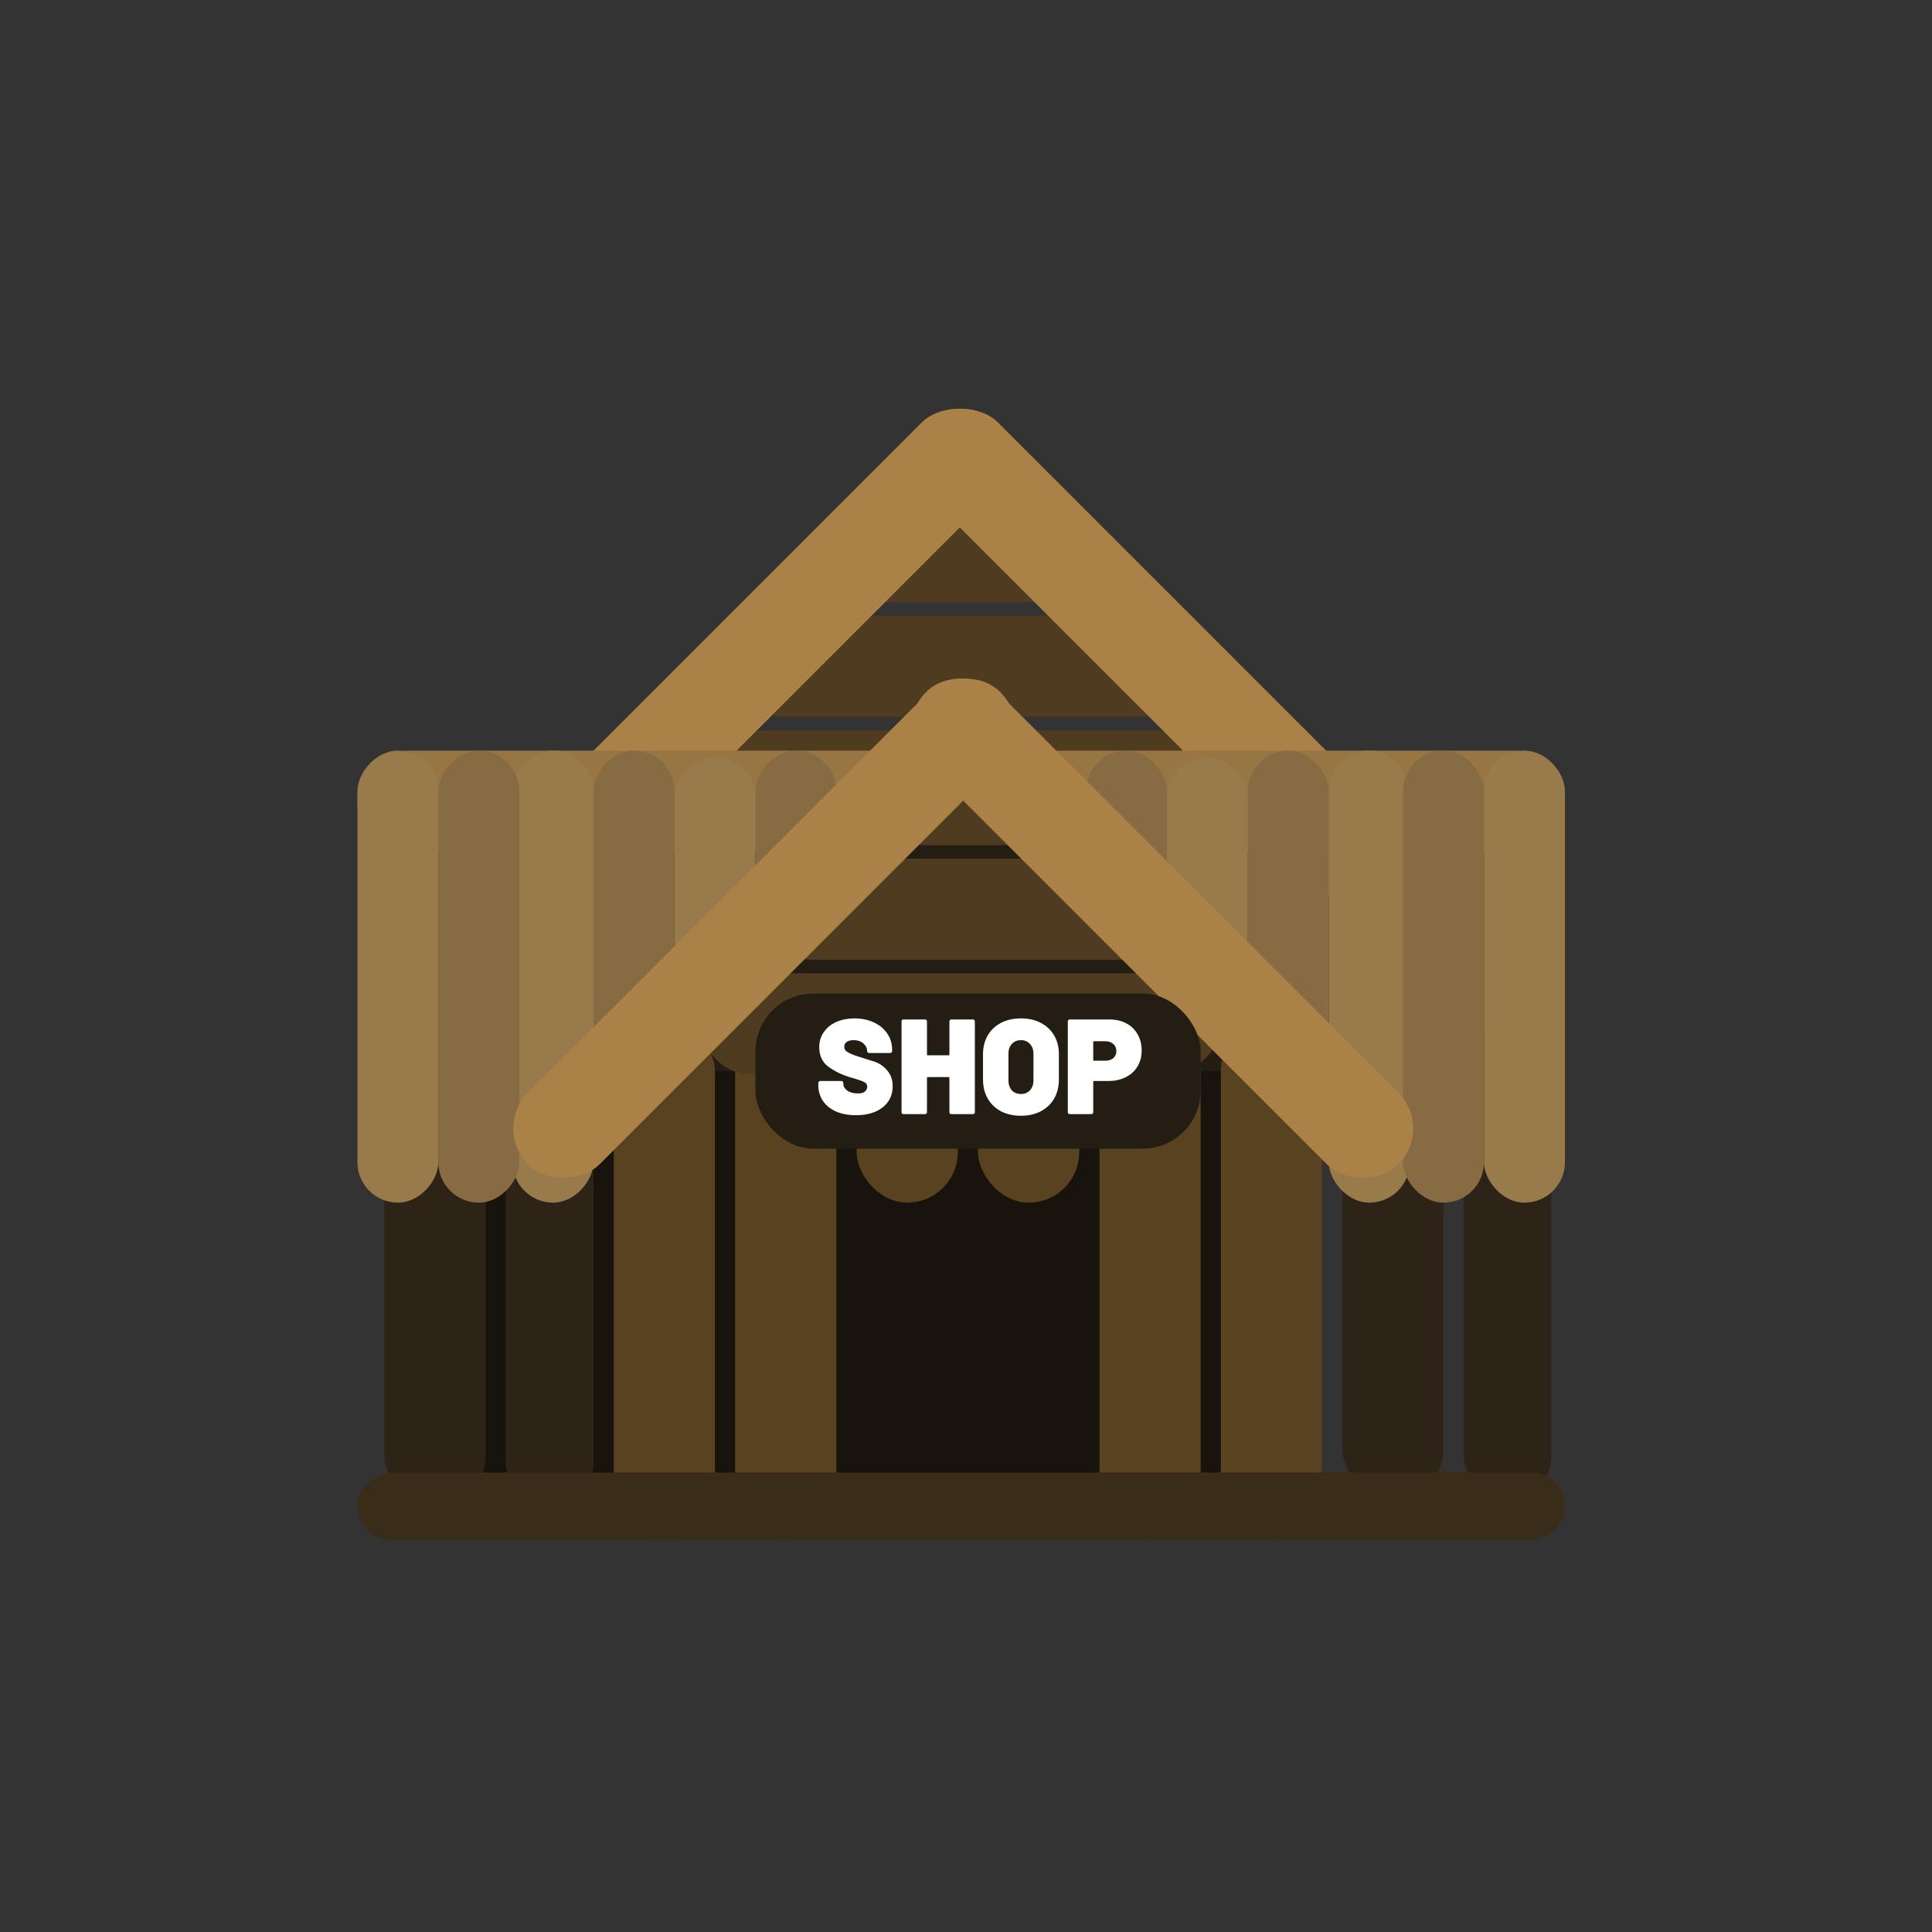 <svg width="200" height="200" viewBox="0 0 200 200" fill="none" xmlns="http://www.w3.org/2000/svg">
<rect x="0" y="0" width="200" height="200" fill="#333333" stroke="none"/>
<rect x="64.235" y="86.09" width="10.475" height="67.039" rx="5.237" transform="rotate(-90 64.235 86.09)" fill="#4E3B20"/>
<rect x="76.106" y="74.218" width="10.475" height="48.184" rx="5.237" transform="rotate(-90 76.106 74.218)" fill="#4E3B20"/>
<rect x="86.581" y="62.346" width="10.475" height="25.838" rx="5.237" transform="rotate(-90 86.581 62.346)" fill="#4E3B20"/>
<rect width="10.475" height="69.134" rx="5.237" transform="matrix(0.707 0.707 0.707 -0.707 50.268 88.885)" fill="#AA8247"/>
<rect x="148.46" y="88.885" width="10.475" height="69.134" rx="5.237" transform="rotate(135 148.46 88.885)" fill="#AA8247"/>
<rect x="37" y="88.184" width="10.475" height="72.626" rx="5.237" transform="rotate(-90 37 88.184)" fill="#977644"/>
<rect x="89.374" y="88.184" width="10.475" height="72.626" rx="5.237" transform="rotate(-90 89.374 88.184)" fill="#977644"/>
<rect x="45.38" y="109.134" width="91.48" height="46.788" fill="#18140D"/>
<path d="M99.849 78.757L68.075 110.88H131.274L99.849 78.757Z" fill="#241D13"/>
<rect x="63.536" y="105.642" width="10.475" height="53.771" rx="5.237" fill="#594220"/>
<rect x="52.363" y="106.341" width="9.078" height="49.581" rx="4.539" fill="#2D2417"/>
<rect x="151.525" y="105.642" width="9.078" height="49.581" rx="4.539" fill="#2D2417"/>
<rect x="39.793" y="106.341" width="10.475" height="49.581" rx="5.237" fill="#2D2417"/>
<rect x="138.955" y="105.642" width="10.475" height="49.581" rx="5.237" fill="#2D2417"/>
<rect x="76.106" y="105.642" width="10.475" height="53.771" rx="5.237" fill="#594220"/>
<rect x="88.676" y="105.642" width="10.475" height="18.855" rx="5.237" fill="#594220"/>
<rect x="101.246" y="105.642" width="10.475" height="18.855" rx="5.237" fill="#594220"/>
<rect x="113.816" y="105.642" width="10.475" height="53.771" rx="5.237" fill="#594220"/>
<rect x="126.385" y="105.642" width="10.475" height="53.771" rx="5.237" fill="#594220"/>
<rect width="8.38" height="46.788" rx="4.19" transform="matrix(1 0 0 -1 37 124.497)" fill="#997A4B"/>
<rect x="162" y="124.497" width="8.38" height="46.788" rx="4.19" transform="rotate(180 162 124.497)" fill="#997A4B"/>
<rect width="8.38" height="46.788" rx="4.19" transform="matrix(1 0 0 -1 53.061 124.497)" fill="#997A4B"/>
<rect x="145.939" y="124.497" width="8.38" height="46.788" rx="4.19" transform="rotate(180 145.939 124.497)" fill="#997A4B"/>
<rect width="8.38" height="24.441" rx="4.19" transform="matrix(1 0 0 -1 69.821 102.849)" fill="#997A4B"/>
<rect x="129.179" y="102.849" width="8.38" height="24.441" rx="4.19" transform="rotate(180 129.179 102.849)" fill="#997A4B"/>
<rect width="8.38" height="46.788" rx="4.19" transform="matrix(1 0 0 -1 45.38 124.497)" fill="#876C43"/>
<rect x="153.62" y="124.497" width="8.38" height="46.788" rx="4.19" transform="rotate(180 153.62 124.497)" fill="#876C43"/>
<rect width="8.38" height="32.821" rx="4.19" transform="matrix(1 0 0 -1 61.441 110.531)" fill="#876C43"/>
<rect x="137.559" y="110.531" width="8.38" height="32.821" rx="4.19" transform="rotate(180 137.559 110.531)" fill="#876C43"/>
<rect width="8.38" height="18.156" rx="4.19" transform="matrix(1 0 0 -1 78.201 95.866)" fill="#876C43"/>
<rect x="120.799" y="95.866" width="8.38" height="18.156" rx="4.19" transform="rotate(180 120.799 95.866)" fill="#876C43"/>
<rect x="72.615" y="111.229" width="10.475" height="53.771" rx="5.237" transform="rotate(-90 72.615 111.229)" fill="#4E3B20"/>
<rect x="78.9" y="99.358" width="10.475" height="42.598" rx="5.237" transform="rotate(-90 78.9 99.358)" fill="#4E3B20"/>
<rect x="90.073" y="87.486" width="10.475" height="19.553" rx="5.237" transform="rotate(-90 90.073 87.486)" fill="#4E3B20"/>
<rect x="92.168" y="75.34" width="10.475" height="69.134" rx="5.237" transform="rotate(-45 92.168 75.34)" fill="#AA8247"/>
<rect width="10.475" height="69.134" rx="5.237" transform="matrix(0.707 0.707 0.707 -0.707 50.967 116.818)" fill="#AA8247"/>
<rect x="37" y="159.413" width="6.983" height="125" rx="3.492" transform="rotate(-90 37 159.413)" fill="#392C18"/>
<rect x="78.201" y="102.849" width="46.089" height="16.061" rx="6" fill="#241D13"/>
<path d="M88.616 115.447C87.832 115.447 87.146 115.321 86.558 115.069C85.97 114.808 85.513 114.439 85.186 113.963C84.869 113.487 84.71 112.937 84.71 112.311V112.115C84.71 112.05 84.729 111.999 84.766 111.961C84.804 111.924 84.855 111.905 84.92 111.905H87.09C87.156 111.905 87.207 111.924 87.244 111.961C87.282 111.999 87.3 112.05 87.3 112.115V112.199C87.3 112.461 87.436 112.694 87.706 112.899C87.986 113.095 88.355 113.193 88.812 113.193C89.158 113.193 89.405 113.123 89.554 112.983C89.704 112.834 89.778 112.671 89.778 112.493C89.778 112.288 89.685 112.134 89.498 112.031C89.312 111.929 88.971 111.803 88.476 111.653L88.07 111.541C87.146 111.261 86.372 110.888 85.746 110.421C85.121 109.955 84.808 109.278 84.808 108.391C84.808 107.803 84.967 107.285 85.284 106.837C85.602 106.38 86.036 106.03 86.586 105.787C87.146 105.545 87.772 105.423 88.462 105.423C89.19 105.423 89.848 105.559 90.436 105.829C91.034 106.1 91.5 106.483 91.836 106.977C92.182 107.472 92.354 108.037 92.354 108.671V108.797C92.354 108.863 92.336 108.914 92.298 108.951C92.261 108.989 92.21 109.007 92.144 109.007H89.974C89.909 109.007 89.858 108.989 89.82 108.951C89.783 108.914 89.764 108.863 89.764 108.797V108.783C89.764 108.503 89.638 108.251 89.386 108.027C89.134 107.794 88.794 107.677 88.364 107.677C88.066 107.677 87.828 107.738 87.65 107.859C87.482 107.981 87.398 108.149 87.398 108.363C87.398 108.531 87.459 108.676 87.58 108.797C87.711 108.909 87.907 109.021 88.168 109.133C88.43 109.236 88.831 109.371 89.372 109.539C89.447 109.567 89.774 109.67 90.352 109.847C90.94 110.015 91.43 110.328 91.822 110.785C92.214 111.233 92.41 111.779 92.41 112.423C92.41 113.049 92.252 113.59 91.934 114.047C91.617 114.495 91.174 114.841 90.604 115.083C90.035 115.326 89.372 115.447 88.616 115.447ZM98.284 105.745C98.284 105.68 98.303 105.629 98.34 105.591C98.377 105.554 98.429 105.535 98.494 105.535H100.706C100.771 105.535 100.823 105.554 100.86 105.591C100.897 105.629 100.916 105.68 100.916 105.745V115.125C100.916 115.191 100.897 115.242 100.86 115.279C100.823 115.317 100.771 115.335 100.706 115.335H98.494C98.429 115.335 98.377 115.317 98.34 115.279C98.303 115.242 98.284 115.191 98.284 115.125V111.569C98.284 111.523 98.261 111.499 98.214 111.499H96.03C95.984 111.499 95.96 111.523 95.96 111.569V115.125C95.96 115.191 95.942 115.242 95.904 115.279C95.867 115.317 95.816 115.335 95.75 115.335H93.538C93.473 115.335 93.421 115.317 93.384 115.279C93.347 115.242 93.328 115.191 93.328 115.125V105.745C93.328 105.68 93.347 105.629 93.384 105.591C93.421 105.554 93.473 105.535 93.538 105.535H95.75C95.816 105.535 95.867 105.554 95.904 105.591C95.942 105.629 95.96 105.68 95.96 105.745V109.175C95.96 109.222 95.984 109.245 96.03 109.245H98.214C98.261 109.245 98.284 109.222 98.284 109.175V105.745ZM105.681 115.503C104.906 115.503 104.22 115.349 103.623 115.041C103.035 114.724 102.577 114.285 102.251 113.725C101.924 113.156 101.761 112.498 101.761 111.751V109.119C101.761 108.391 101.924 107.747 102.251 107.187C102.577 106.627 103.035 106.193 103.623 105.885C104.22 105.577 104.906 105.423 105.681 105.423C106.465 105.423 107.151 105.577 107.739 105.885C108.336 106.193 108.798 106.627 109.125 107.187C109.451 107.747 109.615 108.391 109.615 109.119V111.751C109.615 112.498 109.451 113.156 109.125 113.725C108.798 114.285 108.336 114.724 107.739 115.041C107.151 115.349 106.465 115.503 105.681 115.503ZM105.681 113.249C106.073 113.249 106.385 113.123 106.619 112.871C106.861 112.61 106.983 112.265 106.983 111.835V109.091C106.983 108.662 106.861 108.321 106.619 108.069C106.385 107.808 106.073 107.677 105.681 107.677C105.298 107.677 104.985 107.808 104.743 108.069C104.509 108.321 104.393 108.662 104.393 109.091V111.835C104.393 112.265 104.509 112.61 104.743 112.871C104.985 113.123 105.298 113.249 105.681 113.249ZM114.852 105.535C115.515 105.535 116.098 105.671 116.602 105.941C117.106 106.203 117.493 106.581 117.764 107.075C118.044 107.561 118.184 108.121 118.184 108.755C118.184 109.381 118.039 109.931 117.75 110.407C117.461 110.883 117.055 111.252 116.532 111.513C116.009 111.775 115.407 111.905 114.726 111.905H113.242C113.195 111.905 113.172 111.929 113.172 111.975V115.125C113.172 115.191 113.153 115.242 113.116 115.279C113.079 115.317 113.027 115.335 112.962 115.335H110.75C110.685 115.335 110.633 115.317 110.596 115.279C110.559 115.242 110.54 115.191 110.54 115.125V105.745C110.54 105.68 110.559 105.629 110.596 105.591C110.633 105.554 110.685 105.535 110.75 105.535H114.852ZM114.418 109.805C114.763 109.805 115.039 109.717 115.244 109.539C115.459 109.353 115.566 109.11 115.566 108.811C115.566 108.503 115.459 108.256 115.244 108.069C115.039 107.883 114.763 107.789 114.418 107.789H113.242C113.195 107.789 113.172 107.813 113.172 107.859V109.735C113.172 109.782 113.195 109.805 113.242 109.805H114.418Z" fill="white"/>
</svg>

